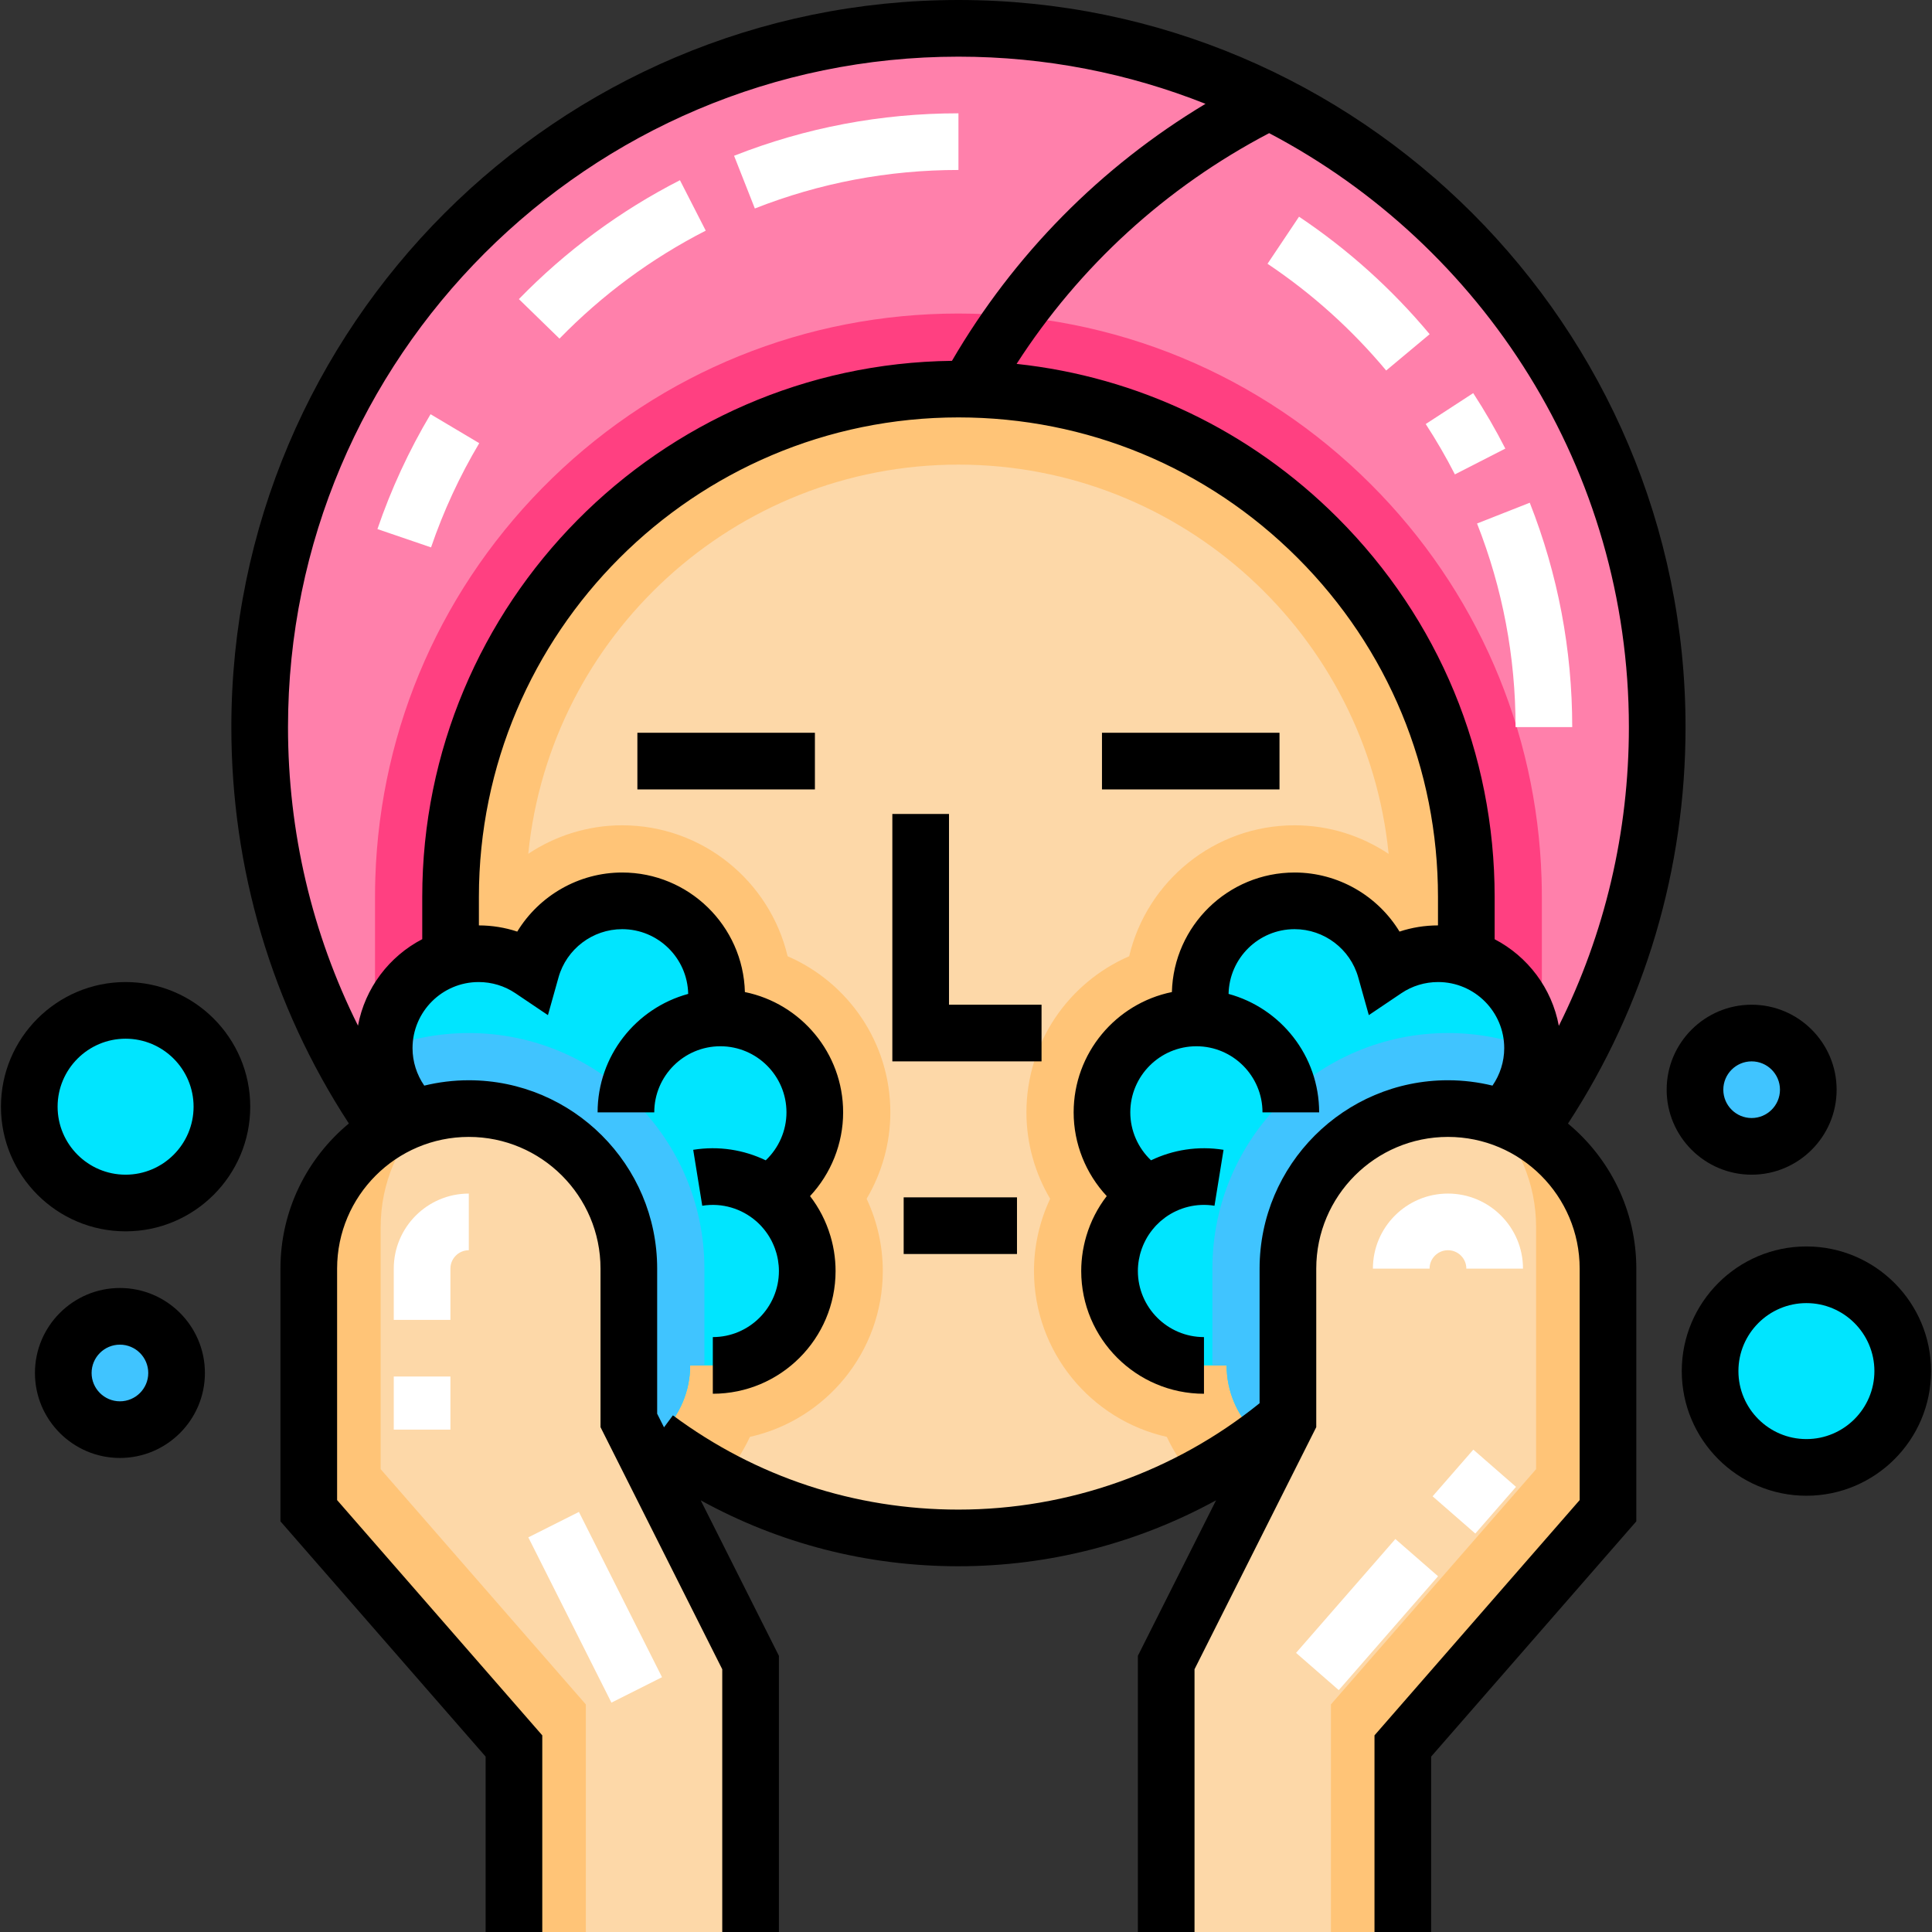 <?xml version="1.0" encoding="iso-8859-1"?>
<!-- Generator: Adobe Illustrator 19.0.0, SVG Export Plug-In . SVG Version: 6.00 Build 0)  -->
<svg version="1.1" id="Capa_1" xmlns="http://www.w3.org/2000/svg" xmlns:xlink="http://www.w3.org/1999/xlink" x="0px" y="0px"
	 viewBox="0 0 512.001 512.001" style="enable-background:new 0 0 512.001 512.001;" xml:space="preserve">
<rect x="0" y="0" width="512.001" height="512.001" fill="#333333" stroke="none"/>
<path style="fill:#FF80AB;" d="M439.179,192.688c0,38.918-12.012,75.033-32.532,104.842c-9.199,13.363-20.11,25.465-32.412,35.985
	c9.179-18.198,14.354-38.758,14.354-60.539v-35.274c0-37.166-15.065-70.819-39.419-95.173
	c-24.364-24.354-58.007-39.419-95.173-39.419c-74.333,0-134.591,60.259-134.591,134.591v35.274c0,21.781,5.175,42.341,14.354,60.539
	c-12.302-10.52-23.213-22.622-32.412-35.985c-20.52-29.809-32.532-65.924-32.532-104.842c0-102.27,82.911-185.181,185.181-185.181
	S439.179,90.418,439.179,192.688z"/>
<path style="fill:#FF4081;" d="M408.609,237.702v35.274c0,8.248-0.661,16.456-1.962,24.554
	c-9.199,13.363-20.11,25.465-32.412,35.985c9.179-18.198,14.354-38.758,14.354-60.539v-35.274c0-37.166-15.065-70.819-39.419-95.173
	c-24.364-24.354-58.007-39.419-95.173-39.419c-74.333,0-134.591,60.259-134.591,134.591v35.274c0,21.781,5.175,42.341,14.354,60.539
	c-12.302-10.52-23.213-22.622-32.412-35.985c-1.301-8.098-1.962-16.306-1.962-24.554v-35.274c0-1.802,0.03-3.463,0.08-5.065
	c1.291-40.189,17.928-77.816,46.866-105.903c29.008-28.147,67.246-43.643,107.665-43.643c41.29,0,80.118,16.086,109.327,45.284
	c27.897,27.887,43.943,64.933,45.204,104.322C408.579,234.249,408.609,235.9,408.609,237.702z"/>
<path style="fill:#FDD8A8;" d="M388.59,237.702v35.274c0,23.203-5.876,45.044-16.216,64.093
	c-12.682,23.383-32.101,42.592-55.644,55.014c-18.728,9.89-40.079,15.485-62.731,15.485c-22.662,0-44.023-5.605-62.751-15.495
	c-23.533-12.422-42.942-31.621-55.624-55.004c-10.34-19.049-16.216-40.89-16.216-64.093v-35.274c0-1.461,0.02-2.923,0.07-4.374
	c2.312-72.311,61.65-130.217,134.521-130.217c37.166,0,70.809,15.065,95.173,39.419c23.393,23.393,38.217,55.374,39.348,90.809
	C388.57,234.789,388.59,236.241,388.59,237.702z"/>
<path style="fill:#FFC477;" d="M388.526,233.691c-0.004-0.117-0.002-0.235-0.006-0.353c-0.003,0-0.005-0.001-0.008-0.001
	c-1.129-35.431-15.945-67.411-39.34-90.808c-24.364-24.354-58.007-39.419-95.173-39.419c-72.868,0-132.203,57.91-134.513,130.216
	c-0.003,0-0.005,0.001-0.008,0.001c-0.004,0.123-0.002,0.247-0.006,0.369c-0.039,1.33-0.064,2.665-0.064,4.005v35.274
	c0,23.203,5.876,45.044,16.216,64.093c12.682,23.383,32.091,42.582,55.624,55.004c3.033-3.343,5.565-7.137,7.487-11.281
	c20.13-4.504,35.214-22.502,35.214-43.963c0-6.697-1.511-13.223-4.284-19.139c4.034-6.837,6.286-14.724,6.286-22.902
	c0-18.508-11.231-34.454-27.227-41.37c-4.685-19.869-22.562-34.704-43.843-34.704c-9.07,0-17.67,2.76-24.885,7.553
	c5.758-57.823,54.689-103.137,114.002-103.137c59.321,0,108.259,45.325,114.004,103.161c-7.219-4.809-15.832-7.577-24.917-7.577
	c-21.281,0-39.158,14.834-43.843,34.704c-16.006,6.917-27.227,22.862-27.227,41.37c0,8.178,2.242,16.066,6.286,22.902
	c-2.783,5.916-4.284,12.442-4.284,19.139c0,21.461,15.085,39.458,35.204,43.963c1.922,4.144,4.464,7.948,7.507,11.291
	c23.543-12.422,42.962-31.631,55.644-55.014c10.34-19.049,16.216-40.89,16.216-64.093v-35.274
	C388.59,236.36,388.565,235.024,388.526,233.691z"/>
<g>
	<circle style="fill:#40C4FF;" cx="464.204" cy="288.782" r="15.015"/>
	<circle style="fill:#40C4FF;" cx="31.782" cy="363.855" r="15.015"/>
</g>
<g>
	<circle style="fill:#00E5FF;" cx="478.718" cy="363.355" r="25.525"/>
	<circle style="fill:#00E5FF;" cx="33.283" cy="293.286" r="25.525"/>
	<path style="fill:#00E5FF;" d="M396.738,297.32c4.665,6.837,7.407,15.095,7.407,23.993c0,18.768-12.162,34.694-29.038,40.339
		c0.01,0.07,0.01,0.13,0.01,0.2c0,13.824-11.201,25.024-25.024,25.024s-25.024-11.201-25.024-25.024c0,0-1.912,0-3.774,0h-2.232
		c-13.823,0-25.024-11.201-25.024-25.024c0-8.408,4.144-15.835,10.51-20.38c-7.477-4.324-12.512-12.402-12.512-21.661
		c0-13.823,11.201-25.024,25.024-25.024c0,0,1.001-3.914,1.001-6.006c0-13.823,11.201-25.024,25.024-25.024
		c11.471,0,21.141,7.728,24.094,18.258c3.984-2.683,8.779-4.244,13.944-4.244c13.823,0,25.024,11.201,25.024,25.024v0.16
		C406.097,285.789,402.434,292.766,396.738,297.32z"/>
	<path style="fill:#00E5FF;" d="M213.929,336.829c0,13.823-11.211,25.024-25.024,25.024h-2.232c-1.862,0-3.774,0-3.774,0
		c0,13.824-11.211,25.024-25.024,25.024c-13.824,0-25.024-11.201-25.024-25.024v-0.2c-16.866-5.646-29.028-21.571-29.028-40.339
		c0-8.899,2.733-17.157,7.407-23.993c-5.696-4.554-9.359-11.531-9.409-19.379v-0.17c0-13.824,11.201-25.024,25.024-25.024
		c5.165,0,9.96,1.562,13.944,4.244c2.953-10.53,12.612-18.258,24.094-18.258c13.813,0,25.024,11.201,25.024,25.024
		c0,2.092,1.001,6.006,1.001,6.006c13.813,0,25.024,11.201,25.024,25.024c0,9.259-5.035,17.337-12.512,21.661
		C209.775,320.993,213.929,328.421,213.929,336.829z"/>
</g>
<path style="fill:#40C4FF;" d="M396.738,297.32c4.665,6.837,7.407,15.095,7.407,23.993c0,18.768-12.162,34.694-29.038,40.339
	c0.01,0.07,0.01,0.13,0.01,0.2c0,13.824-11.201,25.024-25.024,25.024s-25.024-11.201-25.024-25.024c0,0-1.912,0-3.774,0v-25.655
	c0-34.424,28.007-62.431,62.431-62.431c7.898,0,15.465,1.471,22.422,4.164C406.097,285.789,402.434,292.766,396.738,297.32z"/>
<path style="fill:#FDD8A8;" d="M383.723,293.787L383.723,293.787c-23.423,0-42.41,18.988-42.41,42.41v40.235l-32.26,64.159V512
	h62.709v-49.297l54.372-62.347v-64.159C426.134,312.774,407.146,293.787,383.723,293.787z"/>
<path style="fill:#40C4FF;" d="M186.673,336.198v25.655c-1.862,0-3.774,0-3.774,0c0,13.824-11.211,25.024-25.024,25.024
	c-13.824,0-25.024-11.201-25.024-25.024v-0.2c-16.866-5.646-29.028-21.571-29.028-40.339c0-8.899,2.733-17.157,7.407-23.993
	c-5.696-4.554-9.359-11.531-9.409-19.379c6.967-2.703,14.524-4.174,22.422-4.174C158.665,273.767,186.673,301.775,186.673,336.198z"
	/>
<path style="fill:#FDD8A8;" d="M166.651,376.433v-40.235c0-23.422-18.988-42.41-42.41-42.41l0,0c-23.423,0-42.41,18.988-42.41,42.41
	v64.159l54.372,62.347V512h62.709v-71.409L166.651,376.433z"/>
<g>
	<path style="fill:#FFC477;" d="M100.882,389.345v-64.159c0-11.697,4.737-22.288,12.395-29.961
		c-18.107,4.834-31.447,21.342-31.447,40.972v64.159l54.372,62.347V512h19.052v-60.308L100.882,389.345z"/>
	<path style="fill:#FFC477;" d="M407.082,389.345v-64.159c0-11.697-4.737-22.288-12.395-29.961
		c18.107,4.834,31.447,21.342,31.447,40.972v64.159l-54.372,62.347V512H352.71v-60.308L407.082,389.345z"/>
</g>
<path d="M464.204,311.304c12.419,0,22.522-10.104,22.522-22.522s-10.103-22.522-22.522-22.522
	c-12.419,0-22.522,10.104-22.522,22.522S451.785,311.304,464.204,311.304z M464.204,281.275c4.14,0,7.507,3.367,7.507,7.507
	s-3.367,7.507-7.507,7.507c-4.14,0-7.507-3.367-7.507-7.507S460.064,281.275,464.204,281.275z"/>
<path d="M31.782,341.333c-12.419,0-22.522,10.104-22.522,22.522c0,12.418,10.103,22.522,22.522,22.522s22.522-10.104,22.522-22.522
	C54.304,351.437,44.201,341.333,31.782,341.333z M31.782,371.363c-4.14,0-7.507-3.367-7.507-7.507c0-4.14,3.367-7.507,7.507-7.507
	s7.507,3.367,7.507,7.507C39.289,367.995,35.922,371.363,31.782,371.363z"/>
<path d="M478.718,330.323c-18.214,0-33.032,14.818-33.032,33.032c0,18.214,14.818,33.032,33.032,33.032s33.032-14.818,33.032-33.032
	C511.75,345.141,496.932,330.323,478.718,330.323z M478.718,381.372c-9.935,0-18.018-8.083-18.018-18.018
	s8.083-18.018,18.018-18.018s18.018,8.083,18.018,18.018S488.653,381.372,478.718,381.372z"/>
<path d="M33.283,260.254c-18.214,0-33.032,14.818-33.032,33.032s14.818,33.032,33.032,33.032s33.032-14.818,33.032-33.032
	S51.497,260.254,33.283,260.254z M33.283,311.304c-9.935,0-18.018-8.083-18.018-18.018s8.083-18.018,18.018-18.018
	s18.018,8.083,18.018,18.018S43.218,311.304,33.283,311.304z"/>
<rect x="292.036" y="194.19" width="47.046" height="15.015"/>
<rect x="168.915" y="194.19" width="47.046" height="15.015"/>
<rect x="239.484" y="317.31" width="30.029" height="15.015"/>
<polygon points="251.496,215.711 236.481,215.711 236.481,281.275 276.02,281.275 276.02,266.26 251.496,266.26 "/>
<path d="M415.534,297.76c20.405-31.274,31.152-67.44,31.152-105.072C446.687,86.439,360.247,0,253.999,0S61.31,86.439,61.31,192.688
	c0,37.621,10.744,73.778,31.144,105.05c-11.068,9.164-18.132,23.001-18.132,38.461v66.971l54.372,62.347V512h15.015v-52.111
	l-54.372-62.347v-61.345c0-19.246,15.657-34.903,34.903-34.903s34.903,15.658,34.903,34.903v42.016l32.261,64.16v69.628h15.015
	v-73.189L185.697,397.6c20.821,11.464,44.095,17.476,68.302,17.476c24.006,0,47.483-6.097,68.272-17.482l-20.725,41.217V512h15.015
	v-69.628l32.26-64.16v-42.016c0-19.246,15.657-34.903,34.903-34.903s34.903,15.658,34.903,34.903v61.345l-54.372,62.347v52.111
	h15.015v-46.483l54.372-62.347v-66.971C433.641,320.751,426.587,306.924,415.534,297.76z M431.672,192.688
	c0,27.803-6.361,54.735-18.565,79.173c-1.843-9.996-8.266-18.402-17.01-22.955v-11.204c0-37.959-14.78-73.644-41.619-100.483
	c-23.179-23.169-52.946-37.341-85.068-40.785c16.664-25.875,39.568-46.817,66.93-61.147
	C392.96,65.028,431.672,124.417,431.672,192.688z M253.999,15.015c23.11,0,45.201,4.439,65.472,12.502
	c-27.772,16.672-50.761,39.941-67.191,68.108c-77.564,0.927-140.38,64.299-140.38,142.078v11.188
	c-8.744,4.543-15.173,12.936-17.03,22.92c-12.191-24.426-18.545-51.34-18.545-79.122C76.325,94.718,156.029,15.015,253.999,15.015z
	 M333.805,336.197v35.67c-22.534,18.203-50.736,28.194-79.807,28.194c-27.5,0-53.666-8.636-75.673-24.975l-2.355,3.171l-1.813-3.605
	v-38.454c0-27.525-22.393-49.918-49.918-49.918c-4.066,0-8.016,0.5-11.803,1.422c-1.997-2.893-3.11-6.353-3.11-9.931
	c0-9.658,7.859-17.517,17.517-17.517c3.499,0,6.871,1.024,9.75,2.964l8.617,5.804l2.806-10.003
	c2.109-7.524,9.045-12.779,16.865-12.779c9.537,0,17.304,7.664,17.499,17.156c-13.815,3.756-24.008,16.402-24.008,31.392h15.015
	c0-9.658,7.859-17.517,17.517-17.517h0.003c9.658,0,17.517,7.859,17.517,17.517c0,4.85-2.043,9.439-5.497,12.711
	c-5.779-2.773-12.424-3.881-19.217-2.786l2.396,14.823c5.325-0.86,10.486,0.793,14.275,4.078c0.044,0.038,0.089,0.075,0.132,0.114
	c0.365,0.323,0.716,0.665,1.054,1.018c0.096,0.102,0.189,0.206,0.283,0.309c0.237,0.26,0.465,0.531,0.688,0.805
	c0.156,0.194,0.308,0.39,0.455,0.591c0.183,0.248,0.36,0.501,0.532,0.761c0.132,0.2,0.261,0.402,0.385,0.608
	c0.18,0.299,0.352,0.605,0.515,0.916c0.122,0.232,0.234,0.469,0.345,0.708c0.116,0.248,0.226,0.499,0.33,0.755
	c0.093,0.226,0.184,0.453,0.268,0.683c0.136,0.377,0.26,0.761,0.371,1.15c0.041,0.143,0.082,0.286,0.119,0.43
	c0.124,0.481,0.231,0.971,0.315,1.47c0.161,0.951,0.249,1.919,0.249,2.897c0,9.658-7.859,17.517-17.517,17.517v15.015
	c17.938,0,32.532-14.593,32.532-32.532c0-1.752-0.146-3.487-0.423-5.192h0.003c-0.005-0.028-0.011-0.056-0.016-0.084
	c-0.079-0.477-0.167-0.951-0.267-1.422c-0.063-0.299-0.136-0.594-0.207-0.889c-0.038-0.159-0.074-0.319-0.115-0.477
	c-0.094-0.368-0.196-0.732-0.302-1.094c-0.017-0.057-0.034-0.115-0.051-0.172c-1.161-3.887-3.006-7.433-5.389-10.516
	c5.545-5.949,8.771-13.869,8.771-22.193c0-15.714-11.2-28.862-26.036-31.881c-0.455-17.546-14.87-31.682-32.524-31.682
	c-11.518,0-22.004,6.141-27.805,15.656c-3.251-1.077-6.674-1.632-10.162-1.64v-7.54c0-70.074,57.01-127.084,127.084-127.084
	c33.939,0,65.854,13.219,89.865,37.22c24.001,24.001,37.219,55.916,37.219,89.864v7.539c-3.499,0.004-6.932,0.561-10.193,1.641
	c-5.8-9.515-16.285-15.656-27.804-15.656c-17.657,0-32.073,14.139-32.521,31.681c-14.836,3.019-26.036,16.166-26.036,31.881
	c0,8.323,3.224,16.242,8.768,22.19c-2.397,3.101-4.249,6.672-5.409,10.584c-0.001,0.002-0.001,0.004-0.002,0.006
	c-0.123,0.414-0.239,0.832-0.346,1.254c-0.012,0.046-0.022,0.093-0.033,0.139c-0.167,0.674-0.314,1.357-0.439,2.05
	c-0.029,0.157-0.062,0.313-0.088,0.471c-0.009,0.052-0.021,0.102-0.029,0.154l0.006,0.001c-0.277,1.705-0.423,3.439-0.423,5.192
	c0,17.939,14.594,32.532,32.532,32.532v-15.015c-9.658,0-17.517-7.859-17.517-17.517c0-0.994,0.09-1.978,0.256-2.944
	c0.08-0.469,0.181-0.93,0.296-1.384c0.045-0.174,0.094-0.347,0.144-0.521c0.097-0.338,0.206-0.671,0.322-0.999
	c0.101-0.284,0.211-0.566,0.326-0.845c0.092-0.221,0.187-0.44,0.287-0.657c0.144-0.312,0.298-0.619,0.46-0.921
	c0.131-0.243,0.263-0.485,0.404-0.721c0.131-0.219,0.269-0.434,0.41-0.649c0.148-0.223,0.301-0.441,0.458-0.657
	c0.178-0.245,0.363-0.485,0.554-0.721c0.197-0.242,0.397-0.479,0.607-0.711c0.115-0.128,0.23-0.257,0.349-0.382
	c0.315-0.328,0.643-0.647,0.982-0.949c0.083-0.074,0.17-0.146,0.255-0.219c0.359-0.308,0.727-0.606,1.109-0.884
	c0.021-0.015,0.041-0.032,0.062-0.047c3.636-2.618,8.265-3.855,13.028-3.082l2.396-14.823c-6.793-1.094-13.438,0.013-19.216,2.784
	c-3.453-3.272-5.495-7.862-5.495-12.71c0-9.658,7.859-17.517,17.517-17.517s17.517,7.859,17.517,17.517h15.015
	c0-14.988-10.191-27.634-24.005-31.391c0.194-9.491,7.962-17.157,17.499-17.157c7.821,0,14.755,5.254,16.864,12.777l2.805,10.005
	l8.617-5.805c2.878-1.94,6.25-2.964,9.75-2.964c9.658,0,17.517,7.859,17.517,17.517c0,3.577-1.113,7.038-3.111,9.931
	c-3.788-0.922-7.739-1.422-11.806-1.422C356.198,286.28,333.805,308.672,333.805,336.197z"/>
<g>
	<path style="fill:#FFFFFF;" d="M114.232,145.067l-14.208-4.855c3.612-10.57,8.347-20.81,14.075-30.439l12.905,7.675
		C121.805,126.186,117.508,135.479,114.232,145.067z"/>
	<path style="fill:#FFFFFF;" d="M148.268,89.739l-10.757-10.475c12.47-12.805,26.83-23.406,42.682-31.509l6.835,13.368
		C172.635,68.482,159.594,78.109,148.268,89.739z M200.043,55.25l-5.504-13.969c18.947-7.466,38.953-11.252,59.46-11.252v15.015
		C235.383,45.044,217.231,48.478,200.043,55.25z"/>
	<path style="fill:#FFFFFF;" d="M367.353,98.19c-9.096-10.891-19.675-20.408-31.447-28.287l8.352-12.477
		c12.959,8.673,24.606,19.151,34.618,31.138L367.353,98.19z"/>
	<path style="fill:#FFFFFF;" d="M416.657,192.688h-15.015c0-18.616-3.434-36.769-10.207-53.956l13.97-5.505
		C412.872,152.175,416.657,172.181,416.657,192.688z M385.561,125.717c-2.329-4.555-4.929-9.045-7.728-13.344l12.583-8.192
		c3.083,4.736,5.947,9.682,8.512,14.701L385.561,125.717z"/>
	<path style="fill:#FFFFFF;" d="M403.612,336.197h-15.015c0-2.688-2.186-4.874-4.874-4.874s-4.874,2.187-4.874,4.874h-15.015
		c0-10.967,8.922-19.888,19.888-19.888C394.69,316.309,403.612,325.231,403.612,336.197z"/>
	<path style="fill:#FFFFFF;" d="M354.787,447.9l-11.316-9.869l26.316-30.175l11.316,9.869L354.787,447.9z M390.971,406.408
		l-11.316-9.869l10.791-12.372l11.316,9.869L390.971,406.408z"/>
	<path style="fill:#FFFFFF;" d="M119.367,378.87h-15.015v-14.077h15.015V378.87z M119.367,349.78h-15.015v-13.581
		c0-10.967,8.922-19.888,19.888-19.888v15.015c-2.688,0-4.874,2.187-4.874,4.874V349.78z"/>
	
		<rect x="133.351" y="418.282" transform="matrix(-0.449 -0.893 0.893 -0.449 -151.617 758.108)" style="fill:#FFFFFF;" width="49.047" height="15.014"/>
</g>
<g>
</g>
<g>
</g>
<g>
</g>
<g>
</g>
<g>
</g>
<g>
</g>
<g>
</g>
<g>
</g>
<g>
</g>
<g>
</g>
<g>
</g>
<g>
</g>
<g>
</g>
<g>
</g>
<g>
</g>
</svg>
